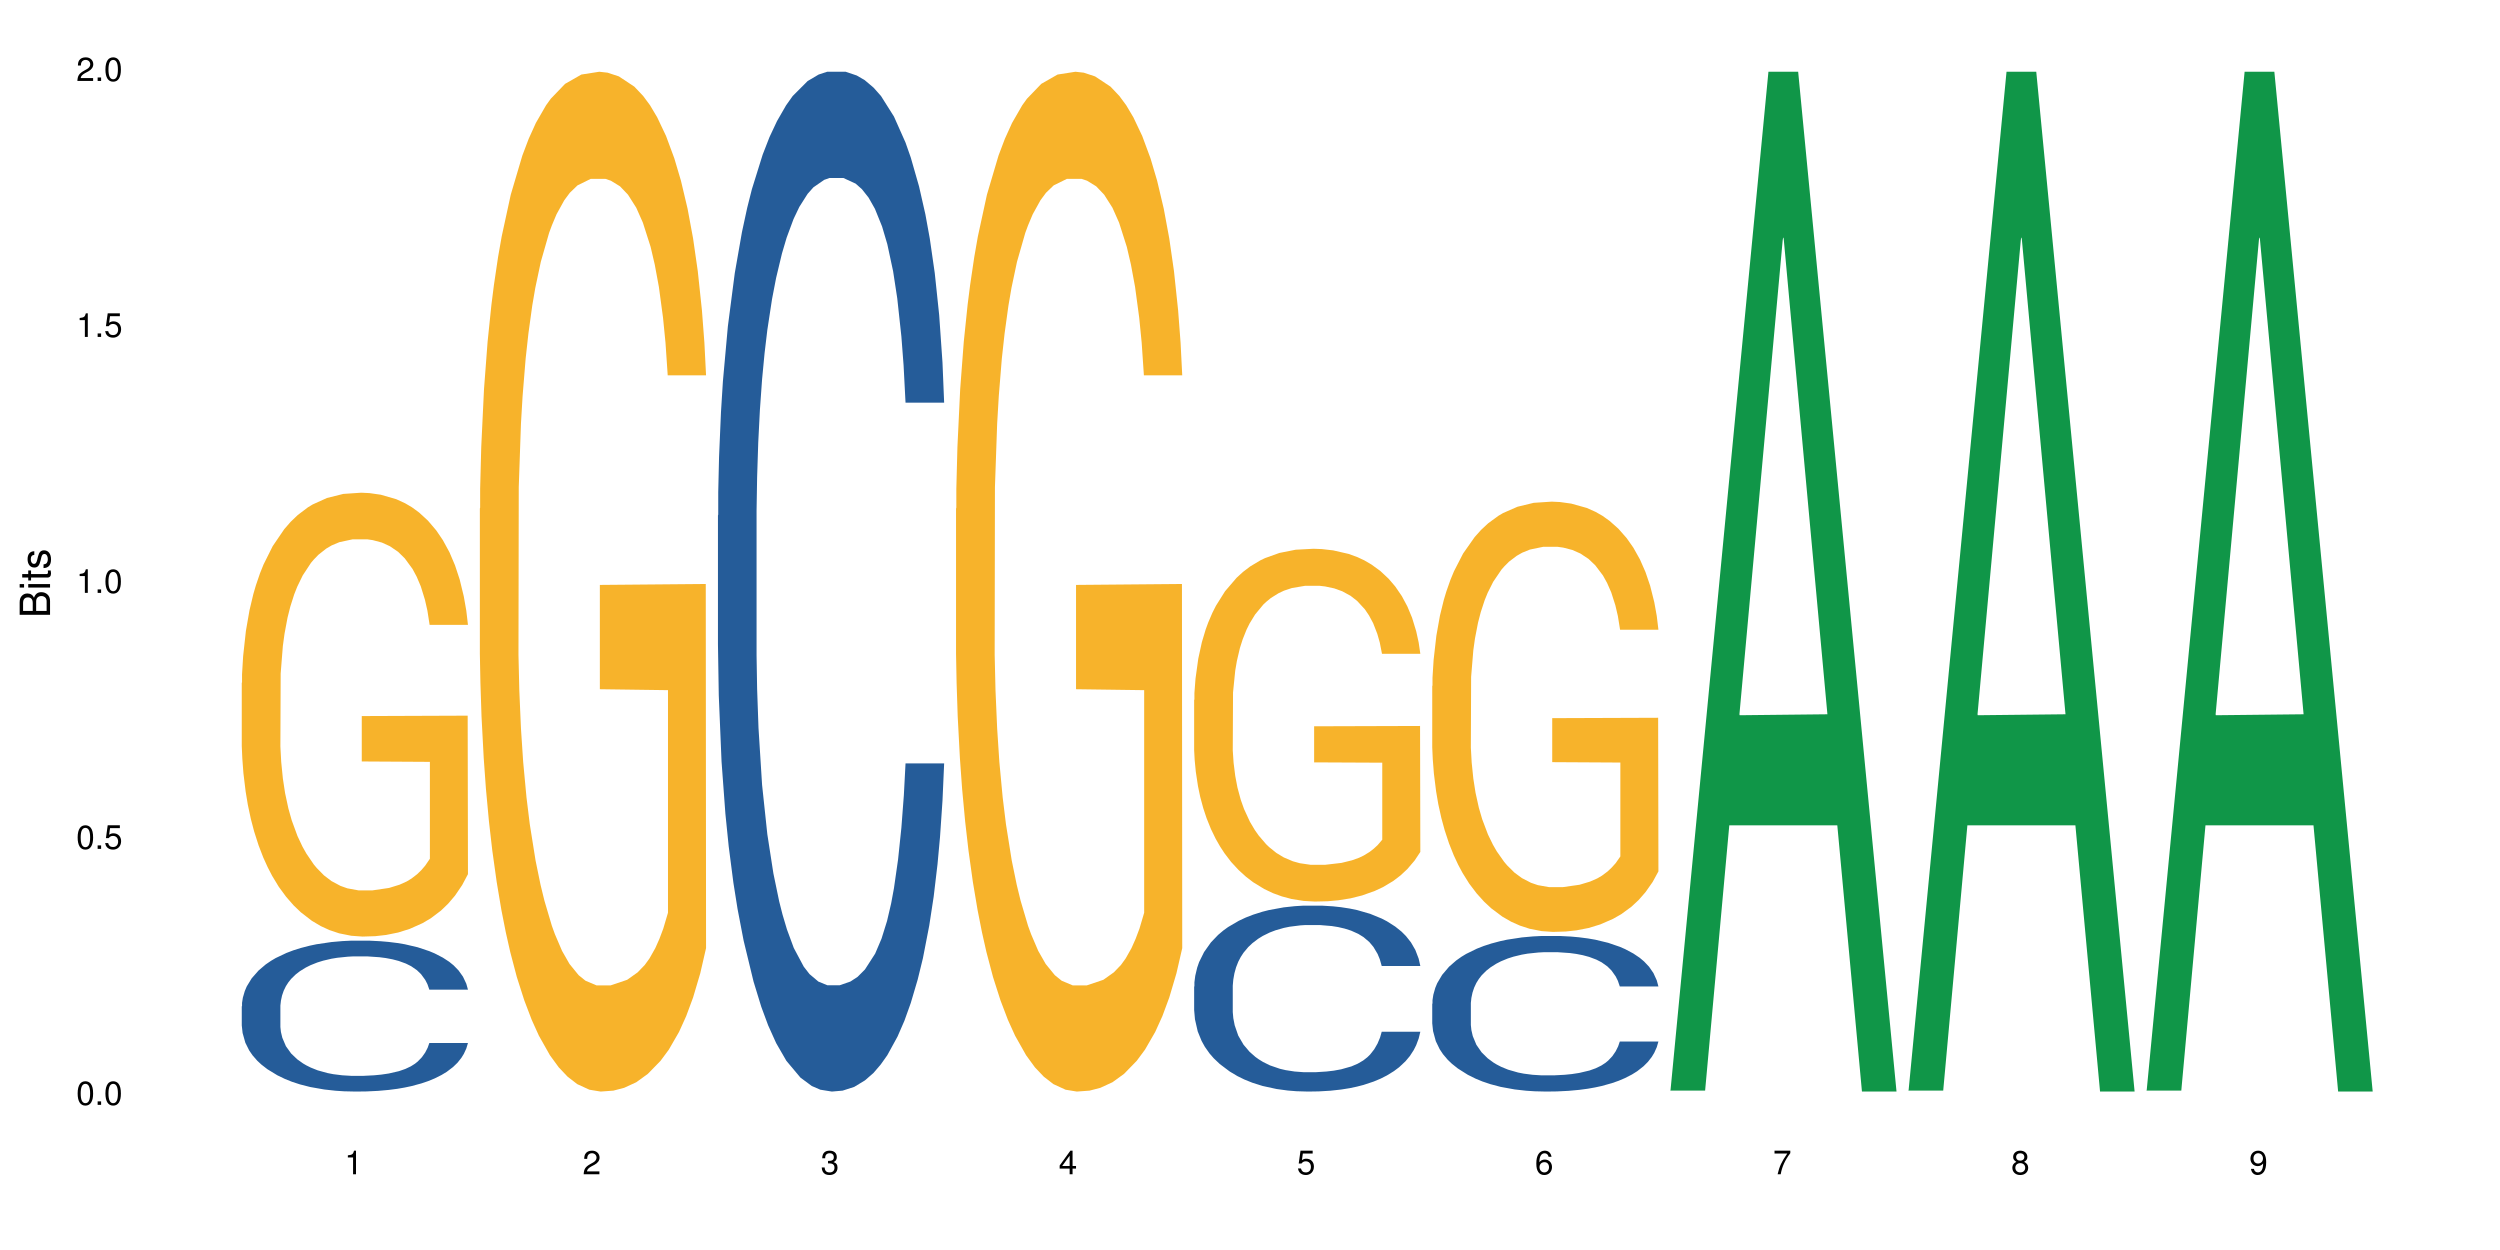 <?xml version="1.0" encoding="UTF-8"?>
<svg xmlns="http://www.w3.org/2000/svg" xmlns:xlink="http://www.w3.org/1999/xlink" width="720pt" height="360pt" viewBox="0 0 720 360" version="1.1">
<defs>
<g>
<symbol overflow="visible" id="glyph0-0">
<path style="stroke:none;" d=""/>
</symbol>
<symbol overflow="visible" id="glyph0-1">
<path style="stroke:none;" d="M 2.641 -6.797 C 2 -6.797 1.422 -6.531 1.078 -6.047 C 0.641 -5.453 0.406 -4.547 0.406 -3.297 C 0.406 -1 1.188 0.219 2.641 0.219 C 4.078 0.219 4.859 -1 4.859 -3.234 C 4.859 -4.562 4.656 -5.438 4.203 -6.047 C 3.844 -6.531 3.281 -6.797 2.641 -6.797 Z M 2.641 -6.047 C 3.547 -6.047 4 -5.125 4 -3.312 C 4 -1.375 3.562 -0.484 2.625 -0.484 C 1.734 -0.484 1.281 -1.422 1.281 -3.281 C 1.281 -5.141 1.734 -6.047 2.641 -6.047 Z M 2.641 -6.047 "/>
</symbol>
<symbol overflow="visible" id="glyph0-2">
<path style="stroke:none;" d="M 1.828 -1 L 0.828 -1 L 0.828 0 L 1.828 0 Z M 1.828 -1 "/>
</symbol>
<symbol overflow="visible" id="glyph0-3">
<path style="stroke:none;" d="M 4.562 -6.797 L 1.062 -6.797 L 0.547 -3.094 L 1.328 -3.094 C 1.719 -3.562 2.047 -3.734 2.578 -3.734 C 3.484 -3.734 4.062 -3.109 4.062 -2.094 C 4.062 -1.125 3.484 -0.531 2.578 -0.531 C 1.828 -0.531 1.375 -0.906 1.188 -1.672 L 0.328 -1.672 C 0.453 -1.109 0.547 -0.844 0.75 -0.594 C 1.125 -0.078 1.828 0.219 2.594 0.219 C 3.969 0.219 4.922 -0.781 4.922 -2.219 C 4.922 -3.562 4.031 -4.484 2.719 -4.484 C 2.25 -4.484 1.859 -4.359 1.469 -4.062 L 1.734 -5.969 L 4.562 -5.969 Z M 4.562 -6.797 "/>
</symbol>
<symbol overflow="visible" id="glyph0-4">
<path style="stroke:none;" d="M 2.484 -4.844 L 2.484 0 L 3.328 0 L 3.328 -6.797 L 2.766 -6.797 C 2.469 -5.75 2.281 -5.609 0.984 -5.453 L 0.984 -4.844 Z M 2.484 -4.844 "/>
</symbol>
<symbol overflow="visible" id="glyph0-5">
<path style="stroke:none;" d="M 4.859 -0.828 L 1.281 -0.828 C 1.359 -1.391 1.672 -1.75 2.5 -2.234 L 3.469 -2.75 C 4.406 -3.266 4.906 -3.969 4.906 -4.812 C 4.906 -5.375 4.672 -5.906 4.266 -6.266 C 3.859 -6.625 3.375 -6.797 2.719 -6.797 C 1.859 -6.797 1.219 -6.5 0.844 -5.922 C 0.609 -5.562 0.5 -5.125 0.484 -4.438 L 1.328 -4.438 C 1.359 -4.906 1.406 -5.188 1.531 -5.406 C 1.75 -5.812 2.188 -6.062 2.703 -6.062 C 3.469 -6.062 4.031 -5.516 4.031 -4.781 C 4.031 -4.25 3.719 -3.797 3.125 -3.438 L 2.234 -2.938 C 0.812 -2.141 0.406 -1.5 0.328 0 L 4.859 0 Z M 4.859 -0.828 "/>
</symbol>
<symbol overflow="visible" id="glyph0-6">
<path style="stroke:none;" d="M 2.125 -3.125 L 2.578 -3.125 C 3.516 -3.125 3.984 -2.703 3.984 -1.891 C 3.984 -1.031 3.469 -0.531 2.578 -0.531 C 1.656 -0.531 1.203 -0.984 1.156 -1.969 L 0.312 -1.969 C 0.344 -1.422 0.438 -1.078 0.609 -0.766 C 0.953 -0.109 1.625 0.219 2.547 0.219 C 3.953 0.219 4.859 -0.609 4.859 -1.906 C 4.859 -2.766 4.516 -3.25 3.703 -3.516 C 4.344 -3.766 4.656 -4.25 4.656 -4.938 C 4.656 -6.109 3.875 -6.797 2.578 -6.797 C 1.203 -6.797 0.484 -6.047 0.453 -4.609 L 1.297 -4.609 C 1.312 -5.016 1.344 -5.25 1.453 -5.453 C 1.641 -5.828 2.062 -6.062 2.594 -6.062 C 3.344 -6.062 3.797 -5.625 3.797 -4.906 C 3.797 -4.422 3.609 -4.141 3.25 -3.984 C 3.016 -3.891 2.719 -3.844 2.125 -3.844 Z M 2.125 -3.125 "/>
</symbol>
<symbol overflow="visible" id="glyph0-7">
<path style="stroke:none;" d="M 3.141 -1.625 L 3.141 0 L 3.984 0 L 3.984 -1.625 L 4.984 -1.625 L 4.984 -2.391 L 3.984 -2.391 L 3.984 -6.797 L 3.359 -6.797 L 0.266 -2.516 L 0.266 -1.625 Z M 3.141 -2.391 L 1 -2.391 L 3.141 -5.359 Z M 3.141 -2.391 "/>
</symbol>
<symbol overflow="visible" id="glyph0-8">
<path style="stroke:none;" d="M 4.781 -5.031 C 4.609 -6.141 3.891 -6.797 2.844 -6.797 C 2.094 -6.797 1.422 -6.438 1.031 -5.828 C 0.609 -5.172 0.406 -4.344 0.406 -3.094 C 0.406 -1.953 0.578 -1.234 0.984 -0.625 C 1.359 -0.078 1.953 0.219 2.703 0.219 C 3.984 0.219 4.922 -0.734 4.922 -2.078 C 4.922 -3.344 4.062 -4.234 2.844 -4.234 C 2.172 -4.234 1.641 -3.969 1.281 -3.469 C 1.281 -5.125 1.828 -6.047 2.797 -6.047 C 3.391 -6.047 3.797 -5.672 3.938 -5.031 Z M 2.734 -3.484 C 3.547 -3.484 4.062 -2.922 4.062 -2 C 4.062 -1.156 3.484 -0.531 2.703 -0.531 C 1.922 -0.531 1.328 -1.188 1.328 -2.047 C 1.328 -2.891 1.906 -3.484 2.734 -3.484 Z M 2.734 -3.484 "/>
</symbol>
<symbol overflow="visible" id="glyph0-9">
<path style="stroke:none;" d="M 4.984 -6.797 L 0.438 -6.797 L 0.438 -5.969 L 4.109 -5.969 C 2.5 -3.656 1.828 -2.234 1.328 0 L 2.219 0 C 2.594 -2.172 3.453 -4.047 4.984 -6.094 Z M 4.984 -6.797 "/>
</symbol>
<symbol overflow="visible" id="glyph0-10">
<path style="stroke:none;" d="M 3.75 -3.578 C 4.453 -4 4.688 -4.344 4.688 -4.984 C 4.688 -6.047 3.844 -6.797 2.641 -6.797 C 1.438 -6.797 0.594 -6.047 0.594 -4.984 C 0.594 -4.359 0.828 -4.016 1.516 -3.578 C 0.734 -3.203 0.359 -2.641 0.359 -1.891 C 0.359 -0.641 1.297 0.219 2.641 0.219 C 3.984 0.219 4.922 -0.641 4.922 -1.875 C 4.922 -2.641 4.531 -3.203 3.75 -3.578 Z M 2.641 -6.047 C 3.359 -6.047 3.812 -5.625 3.812 -4.969 C 3.812 -4.344 3.344 -3.922 2.641 -3.922 C 1.922 -3.922 1.453 -4.344 1.453 -4.984 C 1.453 -5.625 1.922 -6.047 2.641 -6.047 Z M 2.641 -3.203 C 3.484 -3.203 4.062 -2.672 4.062 -1.875 C 4.062 -1.062 3.484 -0.531 2.625 -0.531 C 1.797 -0.531 1.219 -1.078 1.219 -1.875 C 1.219 -2.672 1.797 -3.203 2.641 -3.203 Z M 2.641 -3.203 "/>
</symbol>
<symbol overflow="visible" id="glyph0-11">
<path style="stroke:none;" d="M 0.516 -1.547 C 0.672 -0.438 1.406 0.219 2.438 0.219 C 3.188 0.219 3.859 -0.141 4.266 -0.75 C 4.688 -1.406 4.891 -2.25 4.891 -3.484 C 4.891 -4.625 4.703 -5.359 4.312 -5.953 C 3.938 -6.5 3.344 -6.797 2.594 -6.797 C 1.297 -6.797 0.359 -5.844 0.359 -4.516 C 0.359 -3.25 1.234 -2.344 2.453 -2.344 C 3.094 -2.344 3.562 -2.578 4.016 -3.109 C 4 -1.453 3.469 -0.531 2.5 -0.531 C 1.906 -0.531 1.484 -0.906 1.359 -1.547 Z M 2.578 -6.062 C 3.375 -6.062 3.969 -5.406 3.969 -4.531 C 3.969 -3.688 3.375 -3.094 2.547 -3.094 C 1.734 -3.094 1.234 -3.672 1.234 -4.578 C 1.234 -5.438 1.797 -6.062 2.578 -6.062 Z M 2.578 -6.062 "/>
</symbol>
<symbol overflow="visible" id="glyph1-0">
<path style="stroke:none;" d=""/>
</symbol>
<symbol overflow="visible" id="glyph1-1">
<path style="stroke:none;" d="M 0 -0.953 L 0 -4.891 C 0 -5.719 -0.234 -6.344 -0.734 -6.797 C -1.188 -7.234 -1.812 -7.469 -2.5 -7.469 C -3.547 -7.469 -4.188 -7 -4.625 -5.875 C -4.984 -6.672 -5.641 -7.094 -6.531 -7.094 C -7.156 -7.094 -7.734 -6.859 -8.141 -6.391 C -8.562 -5.938 -8.75 -5.344 -8.75 -4.5 L -8.75 -0.953 Z M -4.984 -2.062 L -7.766 -2.062 L -7.766 -4.219 C -7.766 -4.844 -7.688 -5.203 -7.453 -5.5 C -7.219 -5.812 -6.859 -5.969 -6.375 -5.969 C -5.906 -5.969 -5.531 -5.812 -5.297 -5.5 C -5.062 -5.203 -4.984 -4.844 -4.984 -4.219 Z M -0.984 -2.062 L -4 -2.062 L -4 -4.781 C -4 -5.328 -3.859 -5.688 -3.578 -5.953 C -3.297 -6.219 -2.922 -6.359 -2.484 -6.359 C -2.062 -6.359 -1.688 -6.219 -1.406 -5.953 C -1.109 -5.688 -0.984 -5.328 -0.984 -4.781 Z M -0.984 -2.062 "/>
</symbol>
<symbol overflow="visible" id="glyph1-2">
<path style="stroke:none;" d="M -6.281 -1.797 L -6.281 -0.797 L 0 -0.797 L 0 -1.797 Z M -8.75 -1.797 L -8.75 -0.797 L -7.484 -0.797 L -7.484 -1.797 Z M -8.75 -1.797 "/>
</symbol>
<symbol overflow="visible" id="glyph1-3">
<path style="stroke:none;" d="M -6.281 -3.047 L -6.281 -2.016 L -8.016 -2.016 L -8.016 -1.016 L -6.281 -1.016 L -6.281 -0.172 L -5.469 -0.172 L -5.469 -1.016 L -0.719 -1.016 C -0.078 -1.016 0.281 -1.453 0.281 -2.234 C 0.281 -2.469 0.25 -2.719 0.188 -3.047 L -0.641 -3.047 C -0.609 -2.922 -0.594 -2.766 -0.594 -2.562 C -0.594 -2.141 -0.719 -2.016 -1.156 -2.016 L -5.469 -2.016 L -5.469 -3.047 Z M -6.281 -3.047 "/>
</symbol>
<symbol overflow="visible" id="glyph1-4">
<path style="stroke:none;" d="M -4.531 -5.25 C -5.766 -5.25 -6.469 -4.422 -6.469 -2.969 C -6.469 -1.516 -5.719 -0.562 -4.547 -0.562 C -3.562 -0.562 -3.094 -1.062 -2.734 -2.562 L -2.516 -3.484 C -2.344 -4.188 -2.094 -4.469 -1.625 -4.469 C -1.047 -4.469 -0.641 -3.875 -0.641 -3 C -0.641 -2.453 -0.797 -2 -1.062 -1.75 C -1.25 -1.594 -1.422 -1.531 -1.875 -1.469 L -1.875 -0.406 C -0.422 -0.453 0.281 -1.266 0.281 -2.922 C 0.281 -4.5 -0.5 -5.516 -1.719 -5.516 C -2.656 -5.516 -3.172 -4.984 -3.469 -3.734 L -3.703 -2.766 C -3.891 -1.953 -4.156 -1.609 -4.594 -1.609 C -5.172 -1.609 -5.547 -2.125 -5.547 -2.938 C -5.547 -3.75 -5.203 -4.172 -4.531 -4.203 Z M -4.531 -5.25 "/>
</symbol>
</g>
</defs>
<g id="surface39649">
<rect x="0" y="0" width="720" height="360" style="fill:rgb(100%,100%,100%);fill-opacity:1;stroke:none;"/>
<path style=" stroke:none;fill-rule:nonzero;fill:rgb(14.51%,36.078%,60%);fill-opacity:1;" d="M 69.629 289.82 L 69.707 289.781 L 69.707 288.828 L 69.945 287.32 L 70.504 285.414 L 71.059 284.102 L 72.488 281.758 L 74.477 279.496 L 76.539 277.746 L 78.051 276.715 L 79.402 275.918 L 82.5 274.449 L 84.484 273.695 L 86.629 273.02 L 89.25 272.344 L 91.156 271.945 L 95.449 271.312 L 98.625 271.035 L 101.09 270.914 L 106.41 270.914 L 109.59 271.074 L 111.891 271.273 L 114.434 271.59 L 116.578 271.945 L 120.312 272.82 L 123.648 273.934 L 125.16 274.57 L 127.543 275.801 L 129.371 276.992 L 130.641 278.023 L 132.07 279.496 L 133.34 281.281 L 134.293 283.309 L 134.773 285.016 L 123.648 285.016 L 123.094 283.426 L 122.457 282.195 L 121.266 280.566 L 120.074 279.414 L 118.406 278.262 L 116.898 277.508 L 114.832 276.754 L 113.004 276.277 L 111.098 275.918 L 109.27 275.68 L 105.773 275.441 L 101.723 275.441 L 100.215 275.523 L 97.117 275.84 L 95.449 276.117 L 93.066 276.676 L 91.395 277.191 L 89.41 277.984 L 88.059 278.66 L 86.391 279.691 L 85.199 280.605 L 83.848 281.918 L 83.055 282.91 L 82.34 284.023 L 81.703 285.332 L 81.227 286.723 L 80.91 288.195 L 80.75 289.625 L 80.75 295.781 L 80.91 297.211 L 81.309 298.879 L 82.34 301.301 L 83.848 303.406 L 85.598 305.074 L 87.266 306.266 L 88.219 306.824 L 89.488 307.457 L 91.477 308.254 L 94.336 309.047 L 96.004 309.367 L 98.547 309.684 L 101.168 309.844 L 104.664 309.844 L 107.762 309.684 L 109.828 309.484 L 111.973 309.168 L 114.91 308.492 L 116.738 307.855 L 118.328 307.102 L 119.52 306.348 L 120.312 305.711 L 121.504 304.48 L 122.457 303.129 L 123.172 301.738 L 123.648 300.387 L 134.773 300.387 L 134.293 301.977 L 133.578 303.527 L 132.863 304.68 L 131.754 306.07 L 130.48 307.301 L 128.656 308.691 L 127.145 309.605 L 125.16 310.598 L 123.332 311.352 L 121.348 312.027 L 118.406 312.82 L 116.5 313.219 L 114.434 313.578 L 111.973 313.895 L 108.875 314.172 L 105.535 314.332 L 102.438 314.371 L 99.102 314.293 L 96.641 314.133 L 93.383 313.773 L 89.332 313.059 L 86.391 312.305 L 84.086 311.551 L 82.102 310.758 L 79.879 309.684 L 77.016 307.938 L 75.27 306.586 L 74.078 305.473 L 72.727 303.922 L 71.773 302.535 L 70.66 300.309 L 69.867 297.488 L 69.629 295.305 Z M 69.629 289.82 "/>
<path style=" stroke:none;fill-rule:nonzero;fill:rgb(96.863%,70.196%,16.863%);fill-opacity:1;" d="M 69.629 196.652 L 69.707 196.535 L 69.707 194.199 L 70.027 188.945 L 70.82 181.707 L 71.855 175.754 L 72.965 171.086 L 73.68 168.633 L 74.871 165.133 L 75.906 162.562 L 78.527 157.309 L 81.863 152.406 L 83.691 150.305 L 85.758 148.32 L 88.695 146.102 L 90.047 145.285 L 94.176 143.418 L 98.863 142.25 L 104.027 141.898 L 106.41 142.016 L 109.668 142.48 L 114.117 143.766 L 116.66 144.934 L 118.645 146.102 L 120.711 147.617 L 123.254 149.953 L 125.637 152.754 L 127.543 155.559 L 129.449 159.059 L 131.039 162.797 L 132.387 166.883 L 133.578 171.785 L 134.293 175.871 L 134.773 179.957 L 123.73 179.957 L 123.094 175.871 L 122.379 172.719 L 121.188 168.867 L 119.996 166.066 L 118.805 163.848 L 116.578 160.812 L 114.672 158.941 L 112.289 157.309 L 109.984 156.258 L 107.363 155.559 L 105.773 155.324 L 101.566 155.324 L 97.75 156.141 L 95.527 157.074 L 93.938 158.008 L 91.715 159.762 L 90.363 161.16 L 89.57 162.094 L 87.188 165.715 L 85.598 168.984 L 84.723 171.203 L 83.609 174.703 L 82.816 177.855 L 81.941 182.527 L 81.465 186.027 L 80.832 193.969 L 80.75 214.98 L 80.988 219.418 L 81.465 224.203 L 82.102 228.406 L 83.055 232.844 L 84.008 236.23 L 85.676 240.781 L 87.105 243.816 L 88.219 245.801 L 90.363 248.953 L 91.238 250.004 L 93.305 252.105 L 95.449 253.742 L 98.07 255.141 L 100.055 255.844 L 103.234 256.426 L 107.285 256.426 L 112.051 255.727 L 115.07 254.793 L 117.137 253.859 L 118.484 253.039 L 120.152 251.758 L 121.348 250.59 L 122.457 249.305 L 123.809 247.32 L 123.809 219.418 L 104.188 219.301 L 104.188 206.227 L 134.691 206.109 L 134.773 251.758 L 133.102 254.906 L 131.039 257.945 L 129.051 260.277 L 126.984 262.262 L 124.047 264.48 L 121.664 265.883 L 118.008 267.516 L 114.672 268.566 L 111.176 269.27 L 108.078 269.617 L 104.426 269.734 L 101.168 269.5 L 97.672 268.801 L 94.891 267.867 L 92.352 266.699 L 89.809 265.184 L 86.629 262.73 L 84.562 260.746 L 82.418 258.293 L 80.273 255.375 L 78.367 252.223 L 77.098 249.77 L 75.824 246.969 L 74.477 243.469 L 73.203 239.496 L 72.25 235.879 L 71.379 231.793 L 70.742 227.941 L 70.105 222.688 L 69.789 218.484 L 69.629 214.863 Z M 69.629 196.652 "/>
<path style=" stroke:none;fill-rule:nonzero;fill:rgb(96.863%,70.196%,16.863%);fill-opacity:1;" d="M 138.199 146.461 L 138.281 146.191 L 138.281 140.828 L 138.598 128.758 L 139.391 112.129 L 140.426 98.449 L 141.535 87.719 L 142.25 82.086 L 143.441 74.039 L 144.477 68.141 L 147.098 56.07 L 150.434 44.805 L 152.262 39.977 L 154.328 35.414 L 157.266 30.32 L 158.617 28.441 L 162.746 24.148 L 167.434 21.469 L 172.598 20.664 L 174.98 20.93 L 178.238 22.004 L 182.688 24.953 L 185.23 27.637 L 187.215 30.32 L 189.281 33.805 L 191.824 39.172 L 194.207 45.609 L 196.113 52.047 L 198.02 60.094 L 199.609 68.676 L 200.957 78.062 L 202.152 89.328 L 202.867 98.715 L 203.344 108.105 L 192.301 108.105 L 191.664 98.715 L 190.949 91.477 L 189.758 82.625 L 188.566 76.188 L 187.375 71.09 L 185.148 64.117 L 183.242 59.824 L 180.859 56.07 L 178.555 53.656 L 175.934 52.047 L 174.348 51.508 L 170.137 51.508 L 166.324 53.387 L 164.098 55.531 L 162.508 57.68 L 160.285 61.703 L 158.934 64.922 L 158.141 67.066 L 155.758 75.383 L 154.168 82.891 L 153.293 87.988 L 152.184 96.035 L 151.387 103.277 L 150.512 114.004 L 150.035 122.051 L 149.402 140.293 L 149.32 188.574 L 149.559 198.766 L 150.035 209.762 L 150.672 219.418 L 151.625 229.609 L 152.578 237.391 L 154.246 247.852 L 155.676 254.824 L 156.789 259.383 L 158.934 266.625 L 159.809 269.039 L 161.875 273.867 L 164.02 277.625 L 166.641 280.844 L 168.625 282.453 L 171.805 283.793 L 175.855 283.793 L 180.621 282.184 L 183.641 280.039 L 185.707 277.891 L 187.059 276.016 L 188.727 273.062 L 189.918 270.383 L 191.027 267.43 L 192.379 262.871 L 192.379 198.766 L 172.758 198.496 L 172.758 168.457 L 203.262 168.188 L 203.344 273.062 L 201.676 280.305 L 199.609 287.281 L 197.621 292.645 L 195.559 297.203 L 192.617 302.301 L 190.234 305.52 L 186.578 309.273 L 183.242 311.688 L 179.746 313.297 L 176.648 314.102 L 172.996 314.371 L 169.738 313.836 L 166.242 312.227 L 163.461 310.078 L 160.922 307.398 L 158.379 303.91 L 155.199 298.277 L 153.137 293.719 L 150.988 288.086 L 148.844 281.379 L 146.938 274.137 L 145.668 268.504 L 144.398 262.066 L 143.047 254.02 L 141.773 244.898 L 140.82 236.586 L 139.949 227.195 L 139.312 218.344 L 138.676 206.277 L 138.359 196.621 L 138.199 188.305 Z M 138.199 146.461 "/>
<path style=" stroke:none;fill-rule:nonzero;fill:rgb(14.51%,36.078%,60%);fill-opacity:1;" d="M 206.77 148.457 L 206.852 148.188 L 206.852 141.742 L 207.09 131.543 L 207.645 118.656 L 208.199 109.797 L 209.629 93.957 L 211.617 78.652 L 213.684 66.84 L 215.191 59.859 L 216.543 54.492 L 219.641 44.559 L 221.625 39.457 L 223.77 34.891 L 226.395 30.328 L 228.301 27.645 L 232.59 23.348 L 235.766 21.469 L 238.23 20.664 L 243.551 20.664 L 246.73 21.738 L 249.035 23.078 L 251.574 25.227 L 253.723 27.645 L 257.453 33.551 L 260.793 41.066 L 262.301 45.363 L 264.684 53.684 L 266.512 61.738 L 267.781 68.719 L 269.211 78.652 L 270.484 90.734 L 271.438 104.426 L 271.914 115.969 L 260.793 115.969 L 260.234 105.23 L 259.598 96.91 L 258.406 85.902 L 257.215 78.117 L 255.547 70.332 L 254.039 65.23 L 251.973 60.129 L 250.145 56.906 L 248.238 54.492 L 246.414 52.879 L 242.918 51.27 L 238.863 51.27 L 237.355 51.805 L 234.258 53.953 L 232.59 55.832 L 230.207 59.59 L 228.539 63.082 L 226.551 68.449 L 225.203 73.016 L 223.531 79.996 L 222.34 86.172 L 220.992 95.031 L 220.195 101.742 L 219.48 109.258 L 218.848 118.117 L 218.371 127.516 L 218.051 137.449 L 217.891 147.113 L 217.891 188.727 L 218.051 198.391 L 218.449 209.668 L 219.48 226.043 L 220.992 240.273 L 222.738 251.547 L 224.406 259.602 L 225.359 263.359 L 226.633 267.656 L 228.617 273.027 L 231.477 278.395 L 233.145 280.543 L 235.688 282.691 L 238.309 283.766 L 241.805 283.766 L 244.902 282.691 L 246.969 281.348 L 249.113 279.199 L 252.051 274.637 L 253.879 270.34 L 255.469 265.242 L 256.66 260.141 L 257.453 255.844 L 258.645 247.52 L 259.598 238.395 L 260.312 228.996 L 260.793 219.867 L 271.914 219.867 L 271.438 230.609 L 270.723 241.078 L 270.008 248.863 L 268.895 258.262 L 267.621 266.582 L 265.797 275.98 L 264.285 282.152 L 262.301 288.867 L 260.473 293.969 L 258.488 298.531 L 255.547 303.898 L 253.641 306.586 L 251.574 309 L 249.113 311.148 L 246.016 313.027 L 242.68 314.102 L 239.582 314.371 L 236.242 313.832 L 233.781 312.762 L 230.523 310.344 L 226.473 305.512 L 223.531 300.41 L 221.23 295.309 L 219.242 289.941 L 217.02 282.691 L 214.16 270.879 L 212.41 261.75 L 211.219 254.234 L 209.867 243.762 L 208.914 234.367 L 207.805 219.332 L 207.008 200.27 L 206.77 185.504 Z M 206.77 148.457 "/>
<path style=" stroke:none;fill-rule:nonzero;fill:rgb(96.863%,70.196%,16.863%);fill-opacity:1;" d="M 275.34 146.461 L 275.422 146.191 L 275.422 140.828 L 275.738 128.758 L 276.531 112.129 L 277.566 98.449 L 278.68 87.719 L 279.395 82.086 L 280.586 74.039 L 281.617 68.141 L 284.238 56.07 L 287.574 44.805 L 289.402 39.977 L 291.469 35.414 L 294.406 30.32 L 295.758 28.441 L 299.891 24.148 L 304.574 21.469 L 309.738 20.664 L 312.121 20.93 L 315.379 22.004 L 319.828 24.953 L 322.371 27.637 L 324.355 30.32 L 326.422 33.805 L 328.965 39.172 L 331.348 45.609 L 333.254 52.047 L 335.16 60.094 L 336.75 68.676 L 338.102 78.062 L 339.293 89.328 L 340.008 98.715 L 340.484 108.105 L 329.441 108.105 L 328.805 98.715 L 328.09 91.477 L 326.898 82.625 L 325.707 76.188 L 324.516 71.09 L 322.293 64.117 L 320.387 59.824 L 318 56.07 L 315.699 53.656 L 313.078 52.047 L 311.488 51.508 L 307.277 51.508 L 303.465 53.387 L 301.238 55.531 L 299.652 57.68 L 297.426 61.703 L 296.074 64.922 L 295.281 67.066 L 292.898 75.383 L 291.309 82.891 L 290.434 87.988 L 289.324 96.035 L 288.527 103.277 L 287.656 114.004 L 287.18 122.051 L 286.543 140.293 L 286.465 188.574 L 286.703 198.766 L 287.18 209.762 L 287.812 219.418 L 288.766 229.609 L 289.719 237.391 L 291.387 247.852 L 292.82 254.824 L 293.93 259.383 L 296.074 266.625 L 296.949 269.039 L 299.016 273.867 L 301.16 277.625 L 303.781 280.844 L 305.766 282.453 L 308.945 283.793 L 312.996 283.793 L 317.762 282.184 L 320.781 280.039 L 322.848 277.891 L 324.199 276.016 L 325.867 273.062 L 327.059 270.383 L 328.172 267.43 L 329.52 262.871 L 329.52 198.766 L 309.898 198.496 L 309.898 168.457 L 340.402 168.188 L 340.484 273.062 L 338.816 280.305 L 336.75 287.281 L 334.766 292.645 L 332.699 297.203 L 329.758 302.301 L 327.375 305.52 L 323.723 309.273 L 320.387 311.688 L 316.891 313.297 L 313.793 314.102 L 310.137 314.371 L 306.879 313.836 L 303.383 312.227 L 300.605 310.078 L 298.062 307.398 L 295.52 303.91 L 292.344 298.277 L 290.277 293.719 L 288.133 288.086 L 285.988 281.379 L 284.078 274.137 L 282.809 268.504 L 281.539 262.066 L 280.188 254.02 L 278.918 244.898 L 277.965 236.586 L 277.09 227.195 L 276.453 218.344 L 275.816 206.277 L 275.5 196.621 L 275.34 188.305 Z M 275.34 146.461 "/>
<path style=" stroke:none;fill-rule:nonzero;fill:rgb(14.51%,36.078%,60%);fill-opacity:1;" d="M 343.914 284.125 L 343.992 284.074 L 343.992 282.902 L 344.23 281.043 L 344.785 278.691 L 345.344 277.078 L 346.773 274.191 L 348.758 271.398 L 350.824 269.246 L 352.332 267.973 L 353.684 266.996 L 356.781 265.184 L 358.77 264.254 L 360.914 263.422 L 363.535 262.59 L 365.441 262.102 L 369.73 261.32 L 372.91 260.977 L 375.371 260.828 L 380.695 260.828 L 383.871 261.023 L 386.176 261.27 L 388.719 261.66 L 390.863 262.102 L 394.598 263.18 L 397.934 264.547 L 399.441 265.332 L 401.824 266.848 L 403.652 268.316 L 404.922 269.59 L 406.352 271.398 L 407.625 273.602 L 408.578 276.098 L 409.055 278.203 L 397.934 278.203 L 397.375 276.246 L 396.742 274.727 L 395.551 272.723 L 394.359 271.301 L 392.688 269.883 L 391.18 268.953 L 389.113 268.023 L 387.289 267.438 L 385.379 266.996 L 383.555 266.703 L 380.059 266.41 L 376.008 266.41 L 374.496 266.508 L 371.398 266.898 L 369.73 267.242 L 367.348 267.926 L 365.68 268.562 L 363.691 269.539 L 362.344 270.371 L 360.676 271.645 L 359.484 272.77 L 358.133 274.387 L 357.336 275.609 L 356.621 276.98 L 355.988 278.594 L 355.512 280.309 L 355.191 282.117 L 355.035 283.879 L 355.035 291.465 L 355.191 293.227 L 355.59 295.285 L 356.621 298.27 L 358.133 300.863 L 359.879 302.918 L 361.547 304.387 L 362.5 305.07 L 363.773 305.855 L 365.758 306.832 L 368.617 307.812 L 370.285 308.203 L 372.828 308.594 L 375.449 308.793 L 378.945 308.793 L 382.043 308.594 L 384.109 308.352 L 386.254 307.961 L 389.195 307.129 L 391.02 306.344 L 392.609 305.414 L 393.801 304.484 L 394.598 303.703 L 395.789 302.184 L 396.742 300.52 L 397.457 298.809 L 397.934 297.145 L 409.055 297.145 L 408.578 299.102 L 407.863 301.008 L 407.148 302.43 L 406.035 304.141 L 404.766 305.66 L 402.938 307.371 L 401.43 308.496 L 399.441 309.723 L 397.613 310.652 L 395.629 311.484 L 392.688 312.461 L 390.781 312.953 L 388.719 313.391 L 386.254 313.785 L 383.156 314.125 L 379.82 314.32 L 376.723 314.371 L 373.387 314.273 L 370.922 314.078 L 367.664 313.637 L 363.613 312.754 L 360.676 311.824 L 358.371 310.895 L 356.383 309.918 L 354.16 308.594 L 351.301 306.441 L 349.551 304.777 L 348.359 303.406 L 347.012 301.5 L 346.059 299.785 L 344.945 297.047 L 344.152 293.57 L 343.914 290.879 Z M 343.914 284.125 "/>
<path style=" stroke:none;fill-rule:nonzero;fill:rgb(96.863%,70.196%,16.863%);fill-opacity:1;" d="M 343.914 201.562 L 343.992 201.469 L 343.992 199.613 L 344.309 195.438 L 345.105 189.684 L 346.137 184.953 L 347.25 181.238 L 347.965 179.293 L 349.156 176.508 L 350.188 174.465 L 352.809 170.289 L 356.145 166.395 L 357.973 164.723 L 360.039 163.145 L 362.977 161.383 L 364.328 160.734 L 368.461 159.25 L 373.148 158.32 L 378.309 158.043 L 380.695 158.137 L 383.949 158.508 L 388.398 159.527 L 390.941 160.453 L 392.926 161.383 L 394.992 162.59 L 397.535 164.445 L 399.918 166.672 L 401.824 168.898 L 403.73 171.684 L 405.32 174.652 L 406.672 177.898 L 407.863 181.797 L 408.578 185.043 L 409.055 188.293 L 398.012 188.293 L 397.375 185.043 L 396.66 182.539 L 395.469 179.477 L 394.277 177.25 L 393.086 175.488 L 390.863 173.074 L 388.957 171.59 L 386.574 170.289 L 384.27 169.457 L 381.648 168.898 L 380.059 168.715 L 375.848 168.715 L 372.035 169.363 L 369.809 170.105 L 368.223 170.848 L 365.996 172.238 L 364.645 173.352 L 363.852 174.094 L 361.469 176.973 L 359.879 179.57 L 359.008 181.332 L 357.895 184.117 L 357.098 186.621 L 356.227 190.332 L 355.75 193.117 L 355.113 199.426 L 355.035 216.129 L 355.273 219.656 L 355.75 223.461 L 356.383 226.801 L 357.336 230.328 L 358.293 233.02 L 359.961 236.637 L 361.391 239.051 L 362.5 240.629 L 364.645 243.133 L 365.52 243.969 L 367.586 245.637 L 369.73 246.938 L 372.352 248.051 L 374.34 248.605 L 377.516 249.07 L 381.566 249.07 L 386.332 248.516 L 389.352 247.773 L 391.418 247.031 L 392.77 246.379 L 394.438 245.359 L 395.629 244.434 L 396.742 243.41 L 398.09 241.832 L 398.09 219.656 L 378.469 219.562 L 378.469 209.172 L 408.977 209.078 L 409.055 245.359 L 407.387 247.863 L 405.32 250.277 L 403.336 252.133 L 401.27 253.711 L 398.328 255.473 L 395.945 256.586 L 392.293 257.887 L 388.957 258.723 L 385.461 259.277 L 382.363 259.559 L 378.707 259.648 L 375.449 259.465 L 371.953 258.906 L 369.176 258.164 L 366.633 257.238 L 364.09 256.031 L 360.914 254.082 L 358.848 252.504 L 356.703 250.555 L 354.559 248.234 L 352.652 245.73 L 351.379 243.781 L 350.109 241.555 L 348.758 238.77 L 347.488 235.617 L 346.535 232.738 L 345.66 229.492 L 345.023 226.43 L 344.391 222.254 L 344.07 218.914 L 343.914 216.039 Z M 343.914 201.562 "/>
<path style=" stroke:none;fill-rule:nonzero;fill:rgb(14.51%,36.078%,60%);fill-opacity:1;" d="M 412.484 289.062 L 412.562 289.02 L 412.562 288.039 L 412.801 286.48 L 413.355 284.516 L 413.914 283.164 L 415.344 280.75 L 417.328 278.414 L 419.395 276.613 L 420.902 275.547 L 422.254 274.727 L 425.352 273.211 L 427.34 272.434 L 429.484 271.738 L 432.105 271.043 L 434.012 270.633 L 438.301 269.977 L 441.48 269.691 L 443.941 269.566 L 449.266 269.566 L 452.441 269.73 L 454.746 269.938 L 457.289 270.266 L 459.434 270.633 L 463.168 271.535 L 466.504 272.68 L 468.012 273.336 L 470.395 274.605 L 472.223 275.832 L 473.492 276.898 L 474.926 278.414 L 476.195 280.258 L 477.148 282.344 L 477.625 284.105 L 466.504 284.105 L 465.945 282.469 L 465.312 281.199 L 464.121 279.52 L 462.93 278.332 L 461.262 277.145 L 459.75 276.367 L 457.684 275.59 L 455.859 275.098 L 453.953 274.727 L 452.125 274.48 L 448.629 274.238 L 444.578 274.238 L 443.066 274.32 L 439.969 274.645 L 438.301 274.934 L 435.918 275.508 L 434.25 276.039 L 432.266 276.859 L 430.914 277.555 L 429.246 278.617 L 428.055 279.562 L 426.703 280.91 L 425.91 281.938 L 425.195 283.082 L 424.559 284.434 L 424.082 285.867 L 423.762 287.383 L 423.605 288.855 L 423.605 295.203 L 423.762 296.68 L 424.16 298.398 L 425.195 300.898 L 426.703 303.066 L 428.449 304.789 L 430.117 306.016 L 431.07 306.59 L 432.344 307.246 L 434.328 308.062 L 437.188 308.883 L 438.859 309.211 L 441.398 309.539 L 444.02 309.703 L 447.516 309.703 L 450.613 309.539 L 452.68 309.332 L 454.824 309.004 L 457.766 308.309 L 459.59 307.656 L 461.18 306.875 L 462.371 306.098 L 463.168 305.441 L 464.359 304.172 L 465.312 302.781 L 466.027 301.348 L 466.504 299.957 L 477.625 299.957 L 477.148 301.594 L 476.434 303.191 L 475.719 304.379 L 474.605 305.812 L 473.336 307.082 L 471.508 308.516 L 470 309.457 L 468.012 310.48 L 466.184 311.258 L 464.199 311.953 L 461.262 312.773 L 459.352 313.184 L 457.289 313.551 L 454.824 313.879 L 451.727 314.164 L 448.391 314.328 L 445.293 314.371 L 441.957 314.289 L 439.492 314.125 L 436.234 313.758 L 432.184 313.02 L 429.246 312.242 L 426.941 311.465 L 424.957 310.645 L 422.73 309.539 L 419.871 307.734 L 418.125 306.344 L 416.93 305.195 L 415.582 303.602 L 414.629 302.168 L 413.516 299.875 L 412.723 296.965 L 412.484 294.715 Z M 412.484 289.062 "/>
<path style=" stroke:none;fill-rule:nonzero;fill:rgb(96.863%,70.196%,16.863%);fill-opacity:1;" d="M 412.484 197.547 L 412.562 197.434 L 412.562 195.172 L 412.879 190.078 L 413.676 183.062 L 414.707 177.289 L 415.82 172.766 L 416.535 170.387 L 417.727 166.992 L 418.758 164.504 L 421.379 159.41 L 424.719 154.656 L 426.543 152.621 L 428.609 150.695 L 431.547 148.547 L 432.898 147.754 L 437.031 145.945 L 441.719 144.812 L 446.883 144.473 L 449.266 144.586 L 452.52 145.039 L 456.969 146.281 L 459.512 147.414 L 461.5 148.547 L 463.562 150.02 L 466.105 152.281 L 468.488 154.996 L 470.395 157.711 L 472.301 161.109 L 473.891 164.73 L 475.242 168.691 L 476.434 173.441 L 477.148 177.402 L 477.625 181.363 L 466.582 181.363 L 465.945 177.402 L 465.23 174.348 L 464.039 170.613 L 462.848 167.898 L 461.656 165.746 L 459.434 162.805 L 457.527 160.996 L 455.145 159.41 L 452.84 158.391 L 450.219 157.711 L 448.629 157.488 L 444.418 157.488 L 440.605 158.277 L 438.379 159.184 L 436.793 160.09 L 434.566 161.785 L 433.219 163.145 L 432.422 164.051 L 430.039 167.559 L 428.449 170.727 L 427.578 172.879 L 426.465 176.273 L 425.672 179.328 L 424.797 183.855 L 424.32 187.25 L 423.684 194.945 L 423.605 215.312 L 423.844 219.613 L 424.32 224.254 L 424.957 228.328 L 425.91 232.629 L 426.863 235.91 L 428.531 240.324 L 429.961 243.266 L 431.07 245.191 L 433.219 248.246 L 434.09 249.262 L 436.156 251.301 L 438.301 252.887 L 440.922 254.242 L 442.91 254.922 L 446.086 255.488 L 450.137 255.488 L 454.906 254.809 L 457.922 253.902 L 459.988 252.996 L 461.34 252.207 L 463.008 250.961 L 464.199 249.828 L 465.312 248.586 L 466.66 246.66 L 466.66 219.613 L 447.039 219.5 L 447.039 206.828 L 477.547 206.715 L 477.625 250.961 L 475.957 254.016 L 473.891 256.957 L 471.906 259.223 L 469.84 261.145 L 466.898 263.297 L 464.516 264.652 L 460.863 266.238 L 457.527 267.258 L 454.031 267.938 L 450.934 268.273 L 447.277 268.387 L 444.02 268.164 L 440.527 267.484 L 437.746 266.578 L 435.203 265.445 L 432.66 263.977 L 429.484 261.598 L 427.418 259.676 L 425.273 257.297 L 423.129 254.469 L 421.223 251.414 L 419.949 249.039 L 418.68 246.32 L 417.328 242.926 L 416.059 239.078 L 415.105 235.57 L 414.23 231.609 L 413.594 227.875 L 412.961 222.781 L 412.641 218.707 L 412.484 215.199 Z M 412.484 197.547 "/>
<path style=" stroke:none;fill-rule:nonzero;fill:rgb(6.275%,58.824%,28.235%);fill-opacity:1;" d="M 481.055 314.094 L 481.125 313.82 L 509.309 20.664 L 517.871 20.664 L 546.195 314.371 L 536.242 314.371 L 529.145 237.703 L 498.035 237.703 L 491.074 314.094 L 481.055 314.094 L 501.027 205.988 L 526.293 205.711 L 513.695 68.648 L 513.555 68.375 L 513.414 69.199 L 500.957 205.711 L 501.027 205.988 Z M 481.055 314.094 "/>
<path style=" stroke:none;fill-rule:nonzero;fill:rgb(6.275%,58.824%,28.235%);fill-opacity:1;" d="M 549.625 314.094 L 549.695 313.82 L 577.879 20.664 L 586.441 20.664 L 614.766 314.371 L 604.812 314.371 L 597.715 237.703 L 566.605 237.703 L 559.645 314.094 L 549.625 314.094 L 569.598 205.988 L 594.863 205.711 L 582.266 68.648 L 582.125 68.375 L 581.988 69.199 L 569.527 205.711 L 569.598 205.988 Z M 549.625 314.094 "/>
<path style=" stroke:none;fill-rule:nonzero;fill:rgb(6.275%,58.824%,28.235%);fill-opacity:1;" d="M 618.195 314.094 L 618.266 313.82 L 646.449 20.664 L 655.012 20.664 L 683.336 314.371 L 673.383 314.371 L 666.285 237.703 L 635.176 237.703 L 628.215 314.094 L 618.195 314.094 L 638.168 205.988 L 663.434 205.711 L 650.836 68.648 L 650.695 68.375 L 650.559 69.199 L 638.098 205.711 L 638.168 205.988 Z M 618.195 314.094 "/>
<g style="fill:rgb(0%,0%,0%);fill-opacity:1;">
  <use xlink:href="#glyph0-1" x="21.957" y="318.198"/>
  <use xlink:href="#glyph0-2" x="27.291" y="318.198"/>
  <use xlink:href="#glyph0-1" x="29.958" y="318.198"/>
</g>
<g style="fill:rgb(0%,0%,0%);fill-opacity:1;">
  <use xlink:href="#glyph0-1" x="21.957" y="244.476"/>
  <use xlink:href="#glyph0-2" x="27.291" y="244.476"/>
  <use xlink:href="#glyph0-3" x="29.958" y="244.476"/>
</g>
<g style="fill:rgb(0%,0%,0%);fill-opacity:1;">
  <use xlink:href="#glyph0-4" x="21.957" y="170.753"/>
  <use xlink:href="#glyph0-2" x="27.291" y="170.753"/>
  <use xlink:href="#glyph0-1" x="29.958" y="170.753"/>
</g>
<g style="fill:rgb(0%,0%,0%);fill-opacity:1;">
  <use xlink:href="#glyph0-4" x="21.957" y="97.034"/>
  <use xlink:href="#glyph0-2" x="27.291" y="97.034"/>
  <use xlink:href="#glyph0-3" x="29.958" y="97.034"/>
</g>
<g style="fill:rgb(0%,0%,0%);fill-opacity:1;">
  <use xlink:href="#glyph0-5" x="21.957" y="23.312"/>
  <use xlink:href="#glyph0-2" x="27.291" y="23.312"/>
  <use xlink:href="#glyph0-1" x="29.958" y="23.312"/>
</g>
<g style="fill:rgb(0%,0%,0%);fill-opacity:1;">
  <use xlink:href="#glyph0-4" x="99.199" y="338.19"/>
</g>
<g style="fill:rgb(0%,0%,0%);fill-opacity:1;">
  <use xlink:href="#glyph0-5" x="167.77" y="338.19"/>
</g>
<g style="fill:rgb(0%,0%,0%);fill-opacity:1;">
  <use xlink:href="#glyph0-6" x="236.344" y="338.19"/>
</g>
<g style="fill:rgb(0%,0%,0%);fill-opacity:1;">
  <use xlink:href="#glyph0-7" x="304.914" y="338.19"/>
</g>
<g style="fill:rgb(0%,0%,0%);fill-opacity:1;">
  <use xlink:href="#glyph0-3" x="373.484" y="338.19"/>
</g>
<g style="fill:rgb(0%,0%,0%);fill-opacity:1;">
  <use xlink:href="#glyph0-8" x="442.055" y="338.19"/>
</g>
<g style="fill:rgb(0%,0%,0%);fill-opacity:1;">
  <use xlink:href="#glyph0-9" x="510.625" y="338.19"/>
</g>
<g style="fill:rgb(0%,0%,0%);fill-opacity:1;">
  <use xlink:href="#glyph0-10" x="579.195" y="338.19"/>
</g>
<g style="fill:rgb(0%,0%,0%);fill-opacity:1;">
  <use xlink:href="#glyph0-11" x="647.766" y="338.19"/>
</g>
<g style="fill:rgb(0%,0%,0%);fill-opacity:1;">
  <use xlink:href="#glyph1-1" x="14.412" y="178.016"/>
  <use xlink:href="#glyph1-2" x="14.412" y="170.012"/>
  <use xlink:href="#glyph1-3" x="14.412" y="167.348"/>
  <use xlink:href="#glyph1-4" x="14.412" y="164.012"/>
</g>
</g>
</svg>
